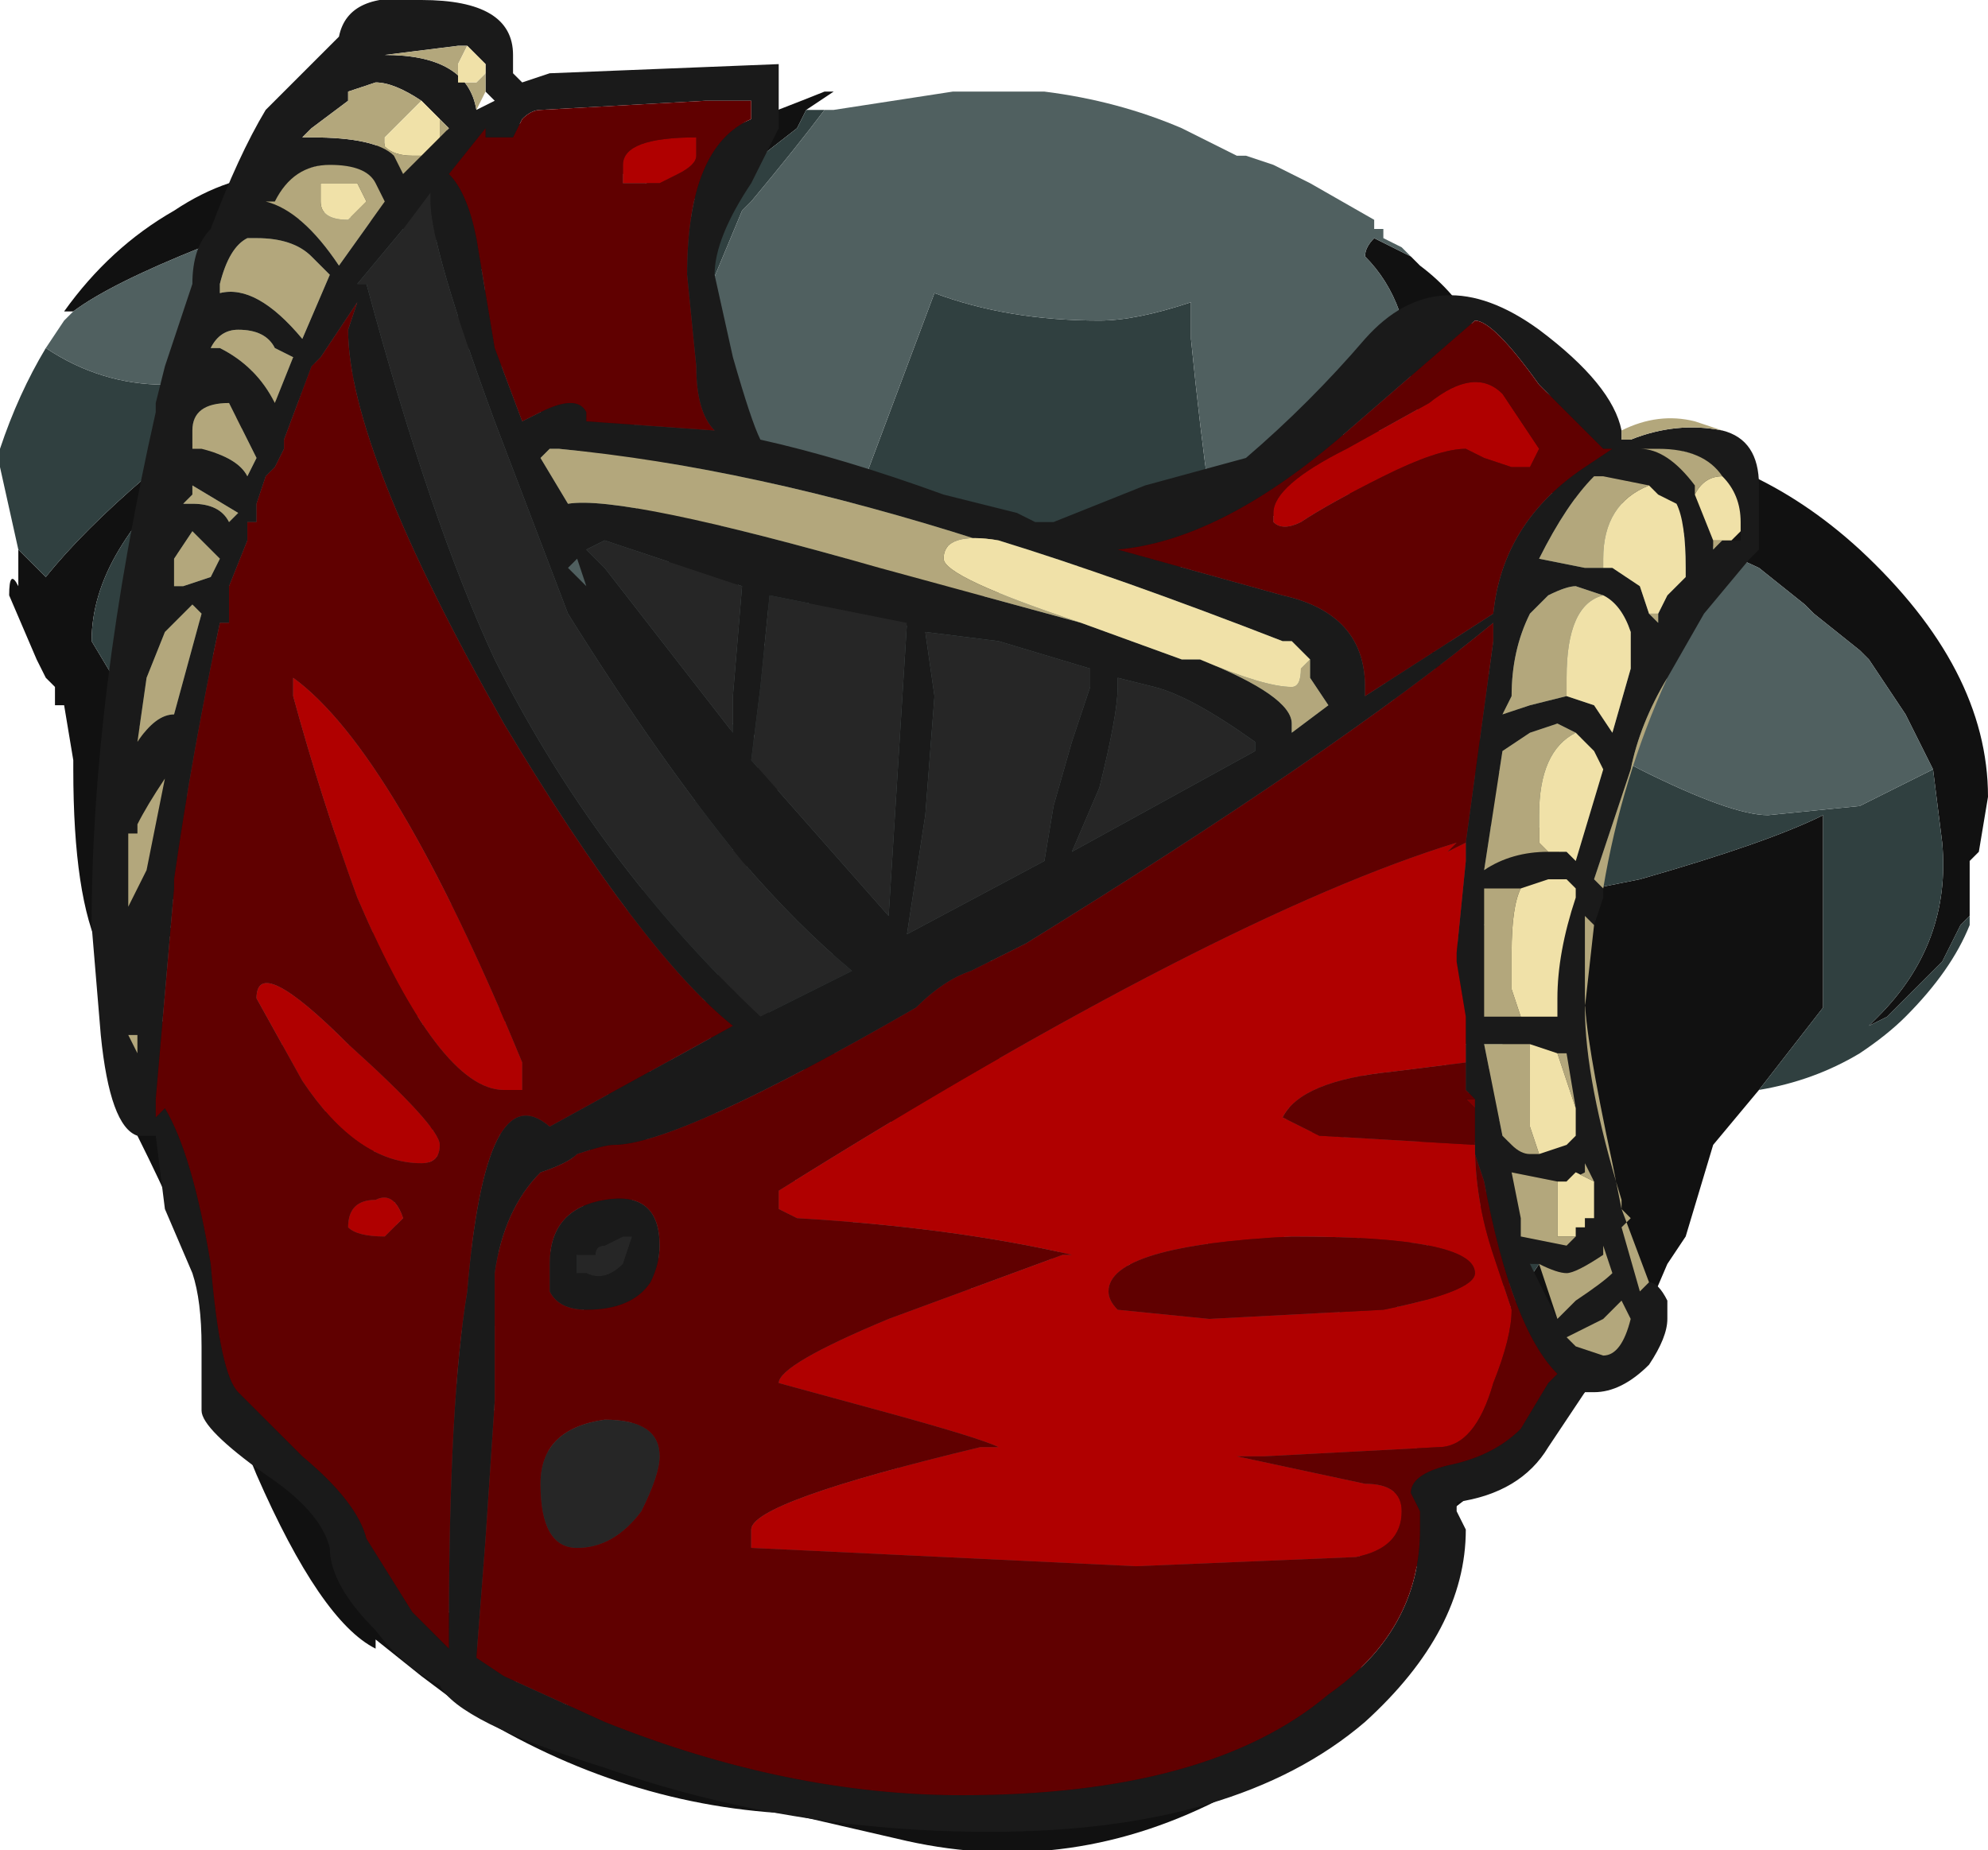 <?xml version="1.0" encoding="UTF-8" standalone="no"?>
<svg xmlns:ffdec="https://www.free-decompiler.com/flash" xmlns:xlink="http://www.w3.org/1999/xlink" ffdec:objectType="frame" height="70.7px" width="75.95px" xmlns="http://www.w3.org/2000/svg">
  <g transform="matrix(1.0, 0.0, 0.0, 1.0, 37.1, 34.65)">
    <use ffdec:characterId="2086" height="67.2" transform="matrix(1.0, 0.0, 0.0, 1.0, -37.1, -31.15)" width="75.95" xlink:href="#sprite0"/>
    <use ffdec:characterId="2144" height="10.0" transform="matrix(7.0, 0.0, 0.0, 7.0, -33.6, -34.65)" width="9.1" xlink:href="#shape1"/>
  </g>
  <defs>
    <g id="sprite0" transform="matrix(1.0, 0.0, 0.0, 1.0, 37.1, 31.15)">
      <use ffdec:characterId="2085" height="9.6" transform="matrix(7.0, 0.0, 0.0, 7.0, -37.1, -31.15)" width="10.85" xlink:href="#shape0"/>
    </g>
    <g id="shape0" transform="matrix(1.0, 0.0, 0.0, 1.0, 5.3, 4.45)">
      <path d="M1.3 -2.25 L1.5 -2.3 1.85 -2.5 2.2 -2.65 2.2 -2.6 2.25 -2.6 Q2.3 -2.6 2.35 -2.65 L2.45 -2.7 2.4 -2.75 2.4 -2.85 Q2.4 -3.3 2.15 -3.55 2.15 -3.6 2.2 -3.65 L2.4 -3.55 2.45 -3.5 Q2.65 -3.35 2.75 -3.15 L2.8 -3.0 3.15 -2.8 3.5 -2.55 Q4.25 -2.5 4.85 -1.95 5.55 -1.3 5.55 -0.6 L5.5 -0.3 5.45 -0.25 5.45 0.05 5.4 0.1 5.3 0.3 Q5.15 0.45 5.0 0.6 L4.9 0.65 4.95 0.6 Q5.35 0.2 5.3 -0.35 L5.25 -0.75 5.1 -1.05 4.9 -1.35 4.85 -1.4 4.6 -1.6 4.55 -1.65 4.3 -1.85 3.65 -2.15 3.55 -2.2 3.4 -2.2 3.0 -2.3 2.7 -2.35 2.05 -2.25 Q1.65 -2.15 1.45 -2.05 L1.4 -2.0 Q1.15 -1.8 0.85 -1.8 L0.6 -1.8 Q0.3 -1.75 -0.1 -1.65 -0.65 -1.45 -0.9 -0.9 L-0.95 -0.9 -0.95 -0.85 -1.1 -0.55 -1.15 -0.4 -1.25 -0.15 -1.3 -0.05 Q-1.3 0.4 -1.1 0.55 L-1.1 0.6 Q-0.95 0.7 -0.65 0.85 L0.85 0.8 1.75 0.6 1.95 0.55 2.4 0.35 2.8 0.1 Q2.75 -0.1 2.85 -0.3 2.85 -0.5 2.7 -0.85 L2.55 -1.2 2.5 -1.45 2.6 -1.25 Q2.9 -0.6 3.4 -0.1 L3.65 -0.15 Q4.35 -0.35 4.65 -0.5 L4.65 0.55 4.3 1.0 4.05 1.3 3.9 1.8 3.8 1.95 3.65 2.3 3.45 2.55 3.0 3.0 2.55 3.35 Q2.35 3.8 2.1 4.2 1.85 4.6 1.45 4.8 L1.4 4.85 Q0.55 5.3 -0.35 5.1 L-1.0 4.95 Q-1.95 4.9 -2.8 4.35 L-3.0 4.2 -3.25 4.0 -3.25 4.05 Q-3.55 3.9 -3.9 3.1 -4.15 2.5 -4.2 2.15 L-4.2 2.05 Q-4.3 1.75 -4.55 1.25 L-4.55 1.2 -4.6 1.05 -4.7 0.6 Q-4.7 0.4 -4.75 0.3 L-4.75 0.25 Q-4.9 -0.05 -4.9 -0.75 L-4.9 -0.8 -4.95 -1.1 -5.0 -1.1 -5.0 -1.2 -5.05 -1.25 -5.1 -1.35 -5.25 -1.7 Q-5.25 -1.85 -5.2 -1.75 L-5.2 -1.95 -5.05 -1.8 Q-4.85 -2.05 -4.5 -2.35 -4.0 -2.75 -3.65 -2.8 L-3.7 -2.75 -3.75 -2.75 -4.0 -2.6 -4.2 -2.4 -4.25 -2.4 Q-4.5 -2.2 -4.65 -1.95 -4.8 -1.7 -4.8 -1.45 L-4.65 -1.2 -4.55 -1.0 -4.0 -0.2 Q-3.8 0.0 -3.65 0.0 L-3.5 -0.05 -3.0 0.35 Q-2.75 0.5 -2.45 0.6 L-2.5 0.6 -2.35 0.65 -2.25 0.65 -2.95 0.6 -3.05 0.6 -3.4 0.55 -3.95 0.2 -4.05 0.15 -4.15 0.0 -4.2 0.05 -4.2 0.0 -4.25 -0.05 -4.35 -0.05 -4.4 0.05 -4.35 0.15 Q-4.45 0.2 -4.45 0.35 -4.45 0.65 -4.35 0.7 L-4.35 0.8 -4.3 0.95 -4.15 1.25 -4.1 1.25 -4.05 1.3 Q-3.9 1.3 -3.75 1.2 -3.55 1.1 -3.4 1.1 L-3.0 1.2 -2.9 1.2 -3.0 1.25 Q-3.55 1.4 -3.75 1.7 L-3.75 1.75 -3.7 2.1 -3.7 2.3 Q-3.6 2.7 -3.45 3.05 -3.25 3.6 -3.0 3.75 L-2.85 3.85 -2.8 3.95 -2.7 4.05 -2.4 4.3 -1.7 4.5 -1.6 4.55 -1.45 4.6 -1.6 4.0 Q-1.7 3.55 -1.65 3.3 -1.55 2.65 -1.85 2.45 L-2.05 2.3 Q-2.15 2.2 -2.15 2.0 L-2.15 1.7 -2.1 1.6 -2.1 1.4 Q-2.0 0.95 -1.85 0.85 L-1.75 0.9 -1.75 1.25 -1.8 1.3 -1.8 1.5 -1.85 1.6 Q-1.85 1.75 -1.6 2.05 L-1.45 2.2 -1.4 2.3 -1.1 2.7 Q-1.1 2.75 -1.15 2.8 L-1.2 2.8 -1.35 2.95 -1.5 3.05 Q-1.55 3.15 -1.55 3.2 L-1.55 3.8 -1.45 4.2 -1.4 4.55 -1.4 4.65 -1.2 4.65 -1.1 4.7 -0.7 4.8 -0.35 4.8 0.15 4.75 Q0.75 4.7 1.3 4.35 1.8 4.1 1.9 3.8 L1.95 3.8 Q2.2 3.45 2.35 3.1 L2.4 3.0 3.1 1.95 3.1 1.9 2.95 2.05 Q2.75 2.15 2.6 2.15 L2.35 2.15 2.25 2.3 Q2.05 2.6 1.6 2.6 L1.45 2.55 1.35 2.5 Q1.95 2.45 2.1 2.05 L2.1 1.95 2.15 1.55 1.9 1.55 1.9 1.6 1.85 1.65 Q1.75 1.8 1.55 1.9 1.3 2.05 1.0 2.15 L0.9 2.05 0.95 2.05 Q1.35 1.85 1.65 1.5 L2.0 1.05 2.05 1.05 2.05 1.1 Q2.05 1.3 1.95 1.5 2.4 1.45 2.85 0.85 L2.9 0.75 2.55 0.75 2.35 0.75 2.15 0.75 1.75 0.95 Q1.5 1.15 1.2 1.25 L1.05 1.3 0.1 1.35 Q-0.45 1.25 -0.85 0.9 L-1.2 0.85 Q-1.45 0.8 -1.45 0.6 L-1.45 0.5 -1.4 0.45 -1.35 0.25 -1.35 0.0 -1.4 0.0 -1.3 -0.25 -1.3 -0.5 -1.25 -0.5 -1.15 -0.8 -1.15 -0.85 -1.05 -1.2 Q-0.95 -1.6 -0.8 -1.8 -0.6 -2.0 -0.45 -2.0 L0.1 -1.95 0.5 -1.85 Q0.65 -1.85 1.05 -2.1 L1.3 -2.25 M-4.9 -3.25 L-4.95 -3.25 Q-4.7 -3.6 -4.35 -3.8 -4.05 -4.0 -3.75 -4.0 L-3.55 -4.05 Q-2.8 -4.35 -2.0 -4.25 L-1.45 -4.25 -1.45 -4.3 -1.35 -4.25 Q-1.3 -4.25 -0.8 -4.45 L-0.75 -4.45 -0.9 -4.35 -0.95 -4.25 -1.4 -3.9 -1.45 -3.85 -1.65 -3.9 -1.9 -4.0 -1.95 -4.0 -2.0 -3.95 -2.55 -3.95 -2.7 -3.9 Q-2.4 -3.8 -2.4 -3.6 L-2.5 -3.4 -2.55 -3.25 -2.4 -3.15 -2.0 -2.8 Q-1.75 -2.55 -1.65 -2.4 L-1.6 -2.3 Q-1.2 -1.95 -1.2 -1.85 L-1.25 -1.8 -1.3 -1.7 Q-1.45 -1.55 -1.45 -1.3 -1.65 -1.4 -1.6 -1.65 L-1.6 -1.8 -1.65 -1.85 -1.65 -2.0 -1.85 -2.2 -1.9 -2.2 -1.95 -2.3 -2.35 -2.7 -2.5 -2.9 -2.55 -2.95 -2.6 -2.95 -2.9 -3.15 -2.8 -3.2 -2.8 -3.25 -2.75 -3.25 Q-2.65 -3.3 -2.65 -3.4 -2.65 -3.55 -2.95 -3.65 L-3.05 -3.65 -3.1 -3.7 -3.35 -3.75 -3.5 -3.8 -4.2 -3.6 Q-4.7 -3.4 -4.9 -3.25 M3.05 1.0 L2.8 1.25 Q2.55 1.45 2.35 1.5 L2.4 1.65 2.4 1.9 2.75 1.7 3.05 1.0 M-1.5 1.15 L-1.5 1.15 M-2.85 2.2 L-2.85 2.2" fill="#111111" fill-rule="evenodd" stroke="none"/>
      <path d="M-0.8 -4.35 Q-0.95 -4.15 -1.2 -3.85 L-1.25 -3.8 -1.5 -3.2 Q-1.45 -2.95 -1.3 -2.65 -1.1 -2.15 -0.65 -2.15 L-0.2 -3.35 Q0.2 -3.2 0.7 -3.2 0.9 -3.2 1.2 -3.3 L1.2 -3.1 Q1.25 -2.6 1.3 -2.25 L1.05 -2.1 Q0.65 -1.85 0.5 -1.85 L0.1 -1.95 -0.45 -2.0 Q-0.6 -2.0 -0.8 -1.8 -0.95 -1.6 -1.05 -1.2 L-1.15 -0.85 -1.25 -1.1 -1.25 -1.15 Q-1.1 -1.45 -1.1 -1.55 -1.1 -1.7 -1.2 -1.8 L-1.2 -1.85 Q-1.2 -1.95 -1.6 -2.3 L-1.65 -2.4 Q-1.75 -2.55 -2.0 -2.8 L-2.4 -3.15 -2.0 -3.35 -1.75 -3.55 -1.7 -3.55 -1.5 -3.8 -1.45 -3.85 -1.4 -3.9 -0.95 -4.25 -0.9 -4.35 -0.8 -4.35 M2.4 -3.55 L2.45 -3.5 2.4 -3.55 M5.45 -0.25 L5.45 0.1 Q5.35 0.35 5.1 0.6 5.0 0.7 4.85 0.8 4.6 0.95 4.3 1.0 L4.65 0.55 4.65 -0.5 Q4.35 -0.35 3.65 -0.15 L3.4 -0.1 Q2.9 -0.6 2.6 -1.25 L2.5 -1.45 2.55 -1.2 2.7 -0.85 Q2.85 -0.5 2.85 -0.3 2.75 -0.1 2.8 0.1 L2.4 0.35 1.95 0.55 1.75 0.6 0.85 0.8 -0.65 0.85 Q-0.95 0.7 -1.1 0.6 L-1.1 0.55 Q-1.3 0.4 -1.3 -0.05 L-1.25 -0.15 -1.15 -0.4 -1.25 -0.05 Q-1.25 0.3 -0.05 0.3 1.0 0.3 1.9 -0.45 2.2 -0.75 2.4 -0.95 L1.95 -1.8 1.85 -1.95 2.1 -1.8 Q2.45 -1.6 2.85 -1.25 L3.0 -1.1 3.65 -0.75 Q4.15 -0.5 4.35 -0.5 L4.85 -0.55 Q4.95 -0.6 5.05 -0.65 L5.25 -0.75 5.3 -0.35 Q5.35 0.2 4.95 0.6 L4.9 0.65 5.0 0.6 Q5.15 0.45 5.3 0.3 L5.4 0.1 5.45 0.05 5.45 -0.25 M-5.2 -1.95 L-5.3 -2.4 -5.3 -2.5 Q-5.2 -2.8 -5.05 -3.05 -4.75 -2.85 -4.4 -2.85 -4.1 -2.85 -3.7 -3.0 L-3.3 -2.9 -3.7 -2.75 -3.65 -2.8 Q-4.0 -2.75 -4.5 -2.35 -4.85 -2.05 -5.05 -1.8 L-5.2 -1.95 M1.45 -2.05 L1.55 -2.0 1.4 -2.0 1.45 -2.05 M-1.15 -0.8 L-1.25 -0.5 -1.3 -0.5 -1.3 -0.25 -1.4 0.0 -1.35 0.0 -1.35 0.25 -1.4 0.45 -1.45 0.5 Q-1.5 0.5 -1.55 0.6 L-1.6 0.65 -1.6 0.75 -1.95 0.7 -2.45 0.6 Q-2.75 0.5 -3.0 0.35 L-3.5 -0.05 -3.65 0.0 Q-3.8 0.0 -4.0 -0.2 L-4.55 -1.0 -4.65 -1.2 -4.8 -1.45 Q-4.8 -1.7 -4.65 -1.95 -4.5 -2.2 -4.25 -2.4 L-4.25 -2.35 Q-4.35 -2.35 -4.35 -2.0 -4.25 -1.6 -4.05 -1.2 L-4.0 -1.1 -3.9 -1.0 -3.65 -0.6 -3.65 -0.55 Q-3.45 -0.35 -3.0 -0.1 L-3.0 -0.05 -2.75 0.0 Q-2.35 0.25 -2.15 0.25 -1.95 0.25 -1.5 -0.6 L-1.25 -1.1 -1.15 -0.8 M0.1 1.35 L1.05 1.3 1.2 1.25 Q1.05 1.4 1.05 1.5 L1.1 1.55 Q1.45 1.45 1.6 1.35 1.75 1.2 1.75 0.95 L2.15 0.75 2.35 0.75 Q2.1 0.95 2.05 1.0 L2.0 1.05 1.65 1.5 Q1.35 1.85 0.95 2.05 L0.9 2.05 1.0 2.15 Q1.3 2.05 1.55 1.9 L1.45 2.1 1.55 2.15 Q1.75 2.15 1.9 2.0 2.0 1.95 2.0 1.85 2.0 1.6 1.9 1.55 L2.15 1.55 2.1 1.95 2.1 2.05 Q1.95 2.45 1.35 2.5 L1.45 2.55 1.6 2.6 Q2.05 2.6 2.25 2.3 L2.35 2.15 2.6 2.15 Q2.75 2.15 2.95 2.05 L3.1 1.9 3.1 1.95 2.4 3.0 2.35 3.1 Q2.2 3.45 1.95 3.8 L1.9 3.8 Q1.8 4.1 1.3 4.35 0.75 4.7 0.15 4.75 L0.2 4.45 Q0.2 4.2 0.25 4.1 0.35 4.0 0.45 3.6 L0.15 4.0 Q-0.05 4.25 -0.35 4.4 -0.45 4.4 -0.7 4.8 L-1.1 4.7 -1.2 4.65 -1.4 4.65 -1.4 4.55 -1.45 4.2 -1.55 3.8 -1.55 3.2 Q-1.55 3.15 -1.5 3.05 L-1.55 3.25 -1.5 3.4 Q-1.45 3.5 -1.3 3.5 -1.0 3.5 -0.7 3.35 -0.4 3.25 -0.4 3.1 -0.4 2.75 -0.95 2.8 L-1.15 2.8 Q-1.1 2.75 -1.1 2.7 L-1.4 2.3 -1.35 2.3 -1.05 2.35 Q-0.95 2.35 -0.95 2.3 L-0.9 2.15 -0.9 2.0 Q-1.15 1.7 -1.4 1.5 L-1.6 1.45 -1.7 1.45 -1.8 1.5 -1.8 1.3 -1.75 1.25 -1.75 0.9 -1.85 0.85 Q-2.0 0.95 -2.1 1.4 L-2.1 1.6 Q-2.1 1.2 -2.65 1.25 -2.9 1.3 -3.0 1.45 -3.15 1.55 -3.15 1.65 -3.15 1.8 -3.0 1.85 L-2.95 1.85 -2.4 1.9 Q-2.25 1.9 -2.15 1.75 L-2.15 1.7 -2.15 2.0 Q-2.15 2.2 -2.05 2.3 L-1.85 2.45 Q-1.55 2.65 -1.65 3.3 -1.7 3.55 -1.6 4.0 L-1.45 4.6 -1.6 4.55 -1.7 4.5 -2.4 4.3 -2.7 4.05 -2.8 3.95 -2.85 3.85 -3.0 3.75 Q-3.25 3.6 -3.45 3.05 -3.6 2.7 -3.7 2.3 L-3.7 2.1 -3.75 1.75 -3.75 1.7 Q-3.55 1.4 -3.0 1.25 L-2.9 1.2 -3.0 1.2 -3.4 1.1 Q-3.55 1.1 -3.75 1.2 -3.9 1.3 -4.05 1.3 L-4.1 1.25 -4.15 1.25 -4.3 0.95 -4.2 0.85 Q-4.0 0.75 -3.95 0.75 L-3.25 0.75 Q-3.1 0.7 -3.0 0.65 L-2.95 0.6 -2.25 0.65 -1.9 0.75 -1.6 0.8 -1.75 0.95 -1.75 1.0 -1.6 0.95 -0.95 1.5 Q-0.15 2.1 0.1 2.1 0.3 2.1 0.55 1.8 L0.65 1.75 0.95 2.05 0.65 1.7 0.85 1.45 Q0.4 1.45 0.1 1.35 M2.55 0.75 L2.9 0.75 2.85 0.85 Q2.4 1.45 1.95 1.5 2.05 1.3 2.05 1.1 L2.05 1.15 2.2 1.15 Q2.45 1.05 2.6 0.85 L2.7 0.75 2.55 0.75 M3.05 1.0 L2.75 1.7 2.4 1.9 2.4 1.65 2.35 1.5 Q2.55 1.45 2.8 1.25 L3.05 1.0 M-1.85 -2.2 L-1.9 -2.2 -1.85 -2.2 M-1.5 1.15 L-1.5 1.15 M-2.85 2.2 L-2.85 2.2 M-2.1 3.05 Q-2.0 3.05 -1.9 2.9 -1.85 2.85 -1.85 2.75 -1.85 2.35 -2.4 2.3 -2.95 2.25 -2.95 2.5 L-2.6 2.75 Q-2.25 3.05 -2.1 3.05" fill="#304040" fill-rule="evenodd" stroke="none"/>
      <path d="M-0.8 -4.35 L-0.75 -4.35 -0.1 -4.45 0.4 -4.45 Q0.8 -4.4 1.15 -4.25 L1.45 -4.1 1.5 -4.1 1.65 -4.05 1.85 -3.95 2.2 -3.75 2.2 -3.7 2.25 -3.7 2.25 -3.65 2.35 -3.6 2.4 -3.55 2.2 -3.65 Q2.15 -3.6 2.15 -3.55 2.4 -3.3 2.4 -2.85 L2.4 -2.75 2.45 -2.7 2.35 -2.65 Q2.3 -2.6 2.25 -2.6 L2.2 -2.6 2.2 -2.65 1.85 -2.5 1.5 -2.3 1.3 -2.25 Q1.25 -2.6 1.2 -3.1 L1.2 -3.3 Q0.9 -3.2 0.7 -3.2 0.2 -3.2 -0.2 -3.35 L-0.65 -2.15 Q-1.1 -2.15 -1.3 -2.65 -1.45 -2.95 -1.5 -3.2 L-1.25 -3.8 -1.2 -3.85 Q-0.95 -4.15 -0.8 -4.35 M-5.05 -3.05 L-4.95 -3.2 -4.9 -3.25 Q-4.7 -3.4 -4.2 -3.6 L-3.5 -3.8 -3.35 -3.75 -3.1 -3.7 -3.05 -3.65 -2.95 -3.65 Q-2.65 -3.55 -2.65 -3.4 -2.65 -3.3 -2.75 -3.25 L-2.8 -3.25 -2.8 -3.2 -2.9 -3.15 -2.6 -2.95 -2.55 -2.95 -2.5 -2.9 -2.35 -2.7 -1.95 -2.3 -1.9 -2.2 -1.85 -2.2 -1.65 -2.0 -1.65 -1.85 -1.6 -1.8 -1.6 -1.65 Q-1.65 -1.4 -1.45 -1.3 -1.45 -1.55 -1.3 -1.7 L-1.25 -1.8 -1.2 -1.85 -1.2 -1.8 Q-1.1 -1.7 -1.1 -1.55 -1.1 -1.45 -1.25 -1.15 L-1.25 -1.1 -1.15 -0.85 -1.15 -0.8 -1.25 -1.1 -1.5 -0.6 Q-1.95 0.25 -2.15 0.25 -2.35 0.25 -2.75 0.0 L-3.0 -0.05 -3.0 -0.1 Q-3.45 -0.35 -3.65 -0.55 L-3.65 -0.6 -3.9 -1.0 -4.0 -1.1 -4.05 -1.2 Q-4.25 -1.6 -4.35 -2.0 -4.35 -2.35 -4.25 -2.35 L-4.25 -2.4 -4.2 -2.4 -4.0 -2.6 -3.75 -2.75 -3.7 -2.75 -3.3 -2.9 -3.7 -3.0 Q-4.1 -2.85 -4.4 -2.85 -4.75 -2.85 -5.05 -3.05 M1.45 -2.05 Q1.65 -2.15 2.05 -2.25 L2.7 -2.35 3.0 -2.3 3.4 -2.2 3.55 -2.2 3.65 -2.15 4.3 -1.85 4.55 -1.65 4.6 -1.6 4.85 -1.4 4.9 -1.35 5.1 -1.05 5.25 -0.75 5.05 -0.65 Q4.95 -0.6 4.85 -0.55 L4.35 -0.5 Q4.15 -0.5 3.65 -0.75 L3.0 -1.1 2.85 -1.25 Q2.45 -1.6 2.1 -1.8 L1.85 -1.95 1.95 -1.8 2.4 -0.95 Q2.2 -0.75 1.9 -0.45 1.0 0.3 -0.05 0.3 -1.25 0.3 -1.25 -0.05 L-1.15 -0.4 -1.1 -0.55 -0.95 -0.85 -0.95 -0.9 -0.9 -0.9 Q-0.65 -1.45 -0.1 -1.65 0.3 -1.75 0.6 -1.8 L0.85 -1.8 Q1.15 -1.8 1.4 -2.0 L1.55 -2.0 1.45 -2.05 M-1.45 0.5 L-1.45 0.6 Q-1.45 0.8 -1.2 0.85 L-0.85 0.9 Q-0.45 1.25 0.1 1.35 0.4 1.45 0.85 1.45 L0.65 1.7 0.95 2.05 0.65 1.75 0.55 1.8 Q0.3 2.1 0.1 2.1 -0.15 2.1 -0.95 1.5 L-1.6 0.95 -1.75 1.0 -1.75 0.95 -1.6 0.8 -1.9 0.75 -2.25 0.65 -2.35 0.65 -2.5 0.6 -2.45 0.6 -1.95 0.7 -1.6 0.75 -1.6 0.65 -1.55 0.6 Q-1.5 0.5 -1.45 0.5 M1.2 1.25 Q1.5 1.15 1.75 0.95 1.75 1.2 1.6 1.35 1.45 1.45 1.1 1.55 L1.05 1.5 Q1.05 1.4 1.2 1.25 M2.35 0.75 L2.55 0.75 2.7 0.75 2.6 0.85 Q2.45 1.05 2.2 1.15 L2.05 1.15 2.05 1.1 2.05 1.05 2.0 1.05 2.05 1.0 Q2.1 0.95 2.35 0.75 M1.55 1.9 Q1.75 1.8 1.85 1.65 L1.9 1.6 1.9 1.55 Q2.0 1.6 2.0 1.85 2.0 1.95 1.9 2.0 1.75 2.15 1.55 2.15 L1.45 2.1 1.55 1.9 M0.15 4.75 L-0.35 4.8 -0.7 4.8 Q-0.45 4.4 -0.35 4.4 -0.05 4.25 0.15 4.0 L0.45 3.6 Q0.35 4.0 0.25 4.1 0.2 4.2 0.2 4.45 L0.15 4.75 M-1.5 3.05 L-1.35 2.95 -1.2 2.8 -1.15 2.8 -0.95 2.8 Q-0.4 2.75 -0.4 3.1 -0.4 3.25 -0.7 3.35 -1.0 3.5 -1.3 3.5 -1.45 3.5 -1.5 3.4 L-1.55 3.25 -1.5 3.05 M-1.4 2.3 L-1.45 2.2 -1.6 2.05 Q-1.85 1.75 -1.85 1.6 L-1.8 1.5 -1.7 1.45 -1.6 1.45 -1.4 1.5 Q-1.15 1.7 -0.9 2.0 L-0.9 2.15 -0.95 2.3 Q-0.95 2.35 -1.05 2.35 L-1.35 2.3 -1.4 2.3 M-2.1 1.6 L-2.15 1.7 -2.15 1.75 Q-2.25 1.9 -2.4 1.9 L-2.95 1.85 -3.0 1.85 Q-3.15 1.8 -3.15 1.65 -3.15 1.55 -3.0 1.45 -2.9 1.3 -2.65 1.25 -2.1 1.2 -2.1 1.6 M-4.3 0.95 L-4.35 0.8 -4.35 0.7 Q-4.45 0.65 -4.45 0.35 -4.45 0.2 -4.35 0.15 L-4.4 0.05 -4.35 -0.05 -4.25 -0.05 -4.2 0.0 -4.2 0.05 -4.15 0.0 -4.05 0.15 -3.95 0.2 -3.4 0.55 -3.05 0.6 -2.95 0.6 -3.0 0.65 Q-3.1 0.7 -3.25 0.75 L-3.95 0.75 Q-4.0 0.75 -4.2 0.85 L-4.3 0.95 M-2.4 -3.15 L-2.55 -3.25 -2.5 -3.4 -2.4 -3.6 Q-2.4 -3.8 -2.7 -3.9 L-2.55 -3.95 -2.0 -3.95 -1.95 -4.0 -1.9 -4.0 -1.65 -3.9 -1.45 -3.85 -1.5 -3.8 -1.7 -3.55 -1.75 -3.55 -2.0 -3.35 -2.4 -3.15 M-2.1 3.05 Q-2.25 3.05 -2.6 2.75 L-2.95 2.5 Q-2.95 2.25 -2.4 2.3 -1.85 2.35 -1.85 2.75 -1.85 2.85 -1.9 2.9 -2.0 3.05 -2.1 3.05" fill="#506060" fill-rule="evenodd" stroke="none"/>
    </g>
    <g id="shape1" transform="matrix(1.0, 0.0, 0.0, 1.0, 4.8, 4.95)">
      <path d="M3.7 2.05 Q3.75 2.05 3.8 2.15 L3.8 2.25 Q3.8 2.35 3.7 2.5 3.55 2.65 3.4 2.65 L3.35 2.65 3.15 2.95 Q3.0 3.2 2.65 3.25 L2.65 3.3 2.7 3.4 Q2.7 3.95 2.15 4.45 1.45 5.05 0.1 5.05 -1.0 5.05 -2.0 4.7 -2.8 4.45 -2.9 4.25 -3.1 4.15 -3.25 3.95 -3.5 3.7 -3.5 3.5 -3.55 3.3 -3.85 3.1 -4.2 2.85 -4.2 2.75 L-4.2 2.4 Q-4.2 2.15 -4.25 2.0 L-4.4 1.65 -4.45 1.25 -4.55 1.25 Q-4.7 1.2 -4.75 0.7 L-4.8 0.1 Q-4.8 -1.15 -4.45 -2.7 L-4.45 -2.75 -4.4 -2.95 -4.25 -3.4 Q-4.25 -3.6 -4.15 -3.7 -4.0 -4.1 -3.85 -4.35 L-3.45 -4.75 Q-3.4 -5.0 -3.0 -4.95 -2.5 -4.95 -2.5 -4.65 L-2.5 -4.55 -2.45 -4.5 -2.3 -4.55 -1.05 -4.6 -1.05 -4.25 -1.2 -3.95 Q-1.4 -3.65 -1.4 -3.45 L-1.3 -3.0 Q-1.2 -2.65 -1.15 -2.55 -0.7 -2.45 -0.15 -2.25 L0.25 -2.15 0.35 -2.1 0.45 -2.1 0.95 -2.3 1.5 -2.45 Q1.85 -2.75 2.15 -3.1 2.55 -3.55 3.1 -3.15 3.5 -2.85 3.55 -2.6 L3.55 -2.55 3.6 -2.55 Q3.85 -2.65 4.1 -2.6 4.3 -2.55 4.3 -2.3 L4.3 -1.95 4.25 -1.9 4.0 -1.6 3.8 -1.25 Q3.65 -1.0 3.6 -0.75 L3.4 -0.15 3.45 -0.1 3.45 -0.05 3.4 0.1 3.35 0.05 3.35 0.5 Q3.35 0.7 3.5 1.4 L3.55 1.65 3.6 1.7 3.55 1.75 3.65 2.1 3.7 2.05 M2.0 -2.55 Q1.35 -2.0 0.8 -1.95 L1.7 -1.7 Q2.15 -1.6 2.15 -1.2 L2.15 -1.15 2.85 -1.6 Q2.9 -2.1 3.35 -2.4 L3.5 -2.5 3.45 -2.5 Q3.35 -2.6 3.1 -2.85 2.85 -3.2 2.75 -3.2 L2.0 -2.55 M0.15 -2.0 L0.05 -2.0 Q-1.2 -2.4 -2.25 -2.5 L-2.3 -2.5 -2.35 -2.45 -2.2 -2.2 Q-1.9 -2.25 -0.5 -1.85 L0.6 -1.55 1.15 -1.35 1.25 -1.35 Q1.75 -1.15 1.75 -1.0 L1.75 -0.95 1.95 -1.1 1.85 -1.25 1.85 -1.35 1.8 -1.4 1.75 -1.45 1.7 -1.45 Q0.8 -1.8 0.15 -2.0 M0.8 -1.2 Q0.8 -1.05 0.7 -0.65 L0.55 -0.3 1.55 -0.85 1.55 -0.9 Q1.2 -1.15 1.0 -1.2 L0.8 -1.25 0.8 -1.2 M0.65 -1.3 L0.15 -1.45 -0.25 -1.5 -0.2 -1.15 -0.25 -0.5 -0.35 0.15 0.4 -0.25 0.45 -0.55 0.55 -0.9 0.65 -1.2 0.65 -1.3 M2.7 -0.35 L2.85 -1.45 2.85 -1.55 Q2.0 -0.85 0.3 0.2 L0.0 0.35 Q-0.15 0.4 -0.3 0.55 -1.6 1.3 -1.95 1.3 -2.0 1.3 -2.15 1.35 -2.2 1.4 -2.35 1.45 -2.55 1.65 -2.6 2.0 L-2.6 2.7 -2.65 3.45 -2.7 4.1 -2.55 4.2 -2.0 4.45 Q-1.0 4.85 -0.05 4.85 1.3 4.85 1.95 4.3 2.45 3.95 2.45 3.4 L2.45 3.3 2.4 3.2 Q2.4 3.1 2.6 3.05 2.85 3.0 3.0 2.85 L3.15 2.6 3.2 2.55 Q2.95 2.3 2.8 1.5 L2.75 1.35 2.75 1.05 2.7 1.0 2.7 0.6 2.65 0.3 2.65 0.25 2.7 -0.25 2.7 -0.35 M3.3 -0.95 L3.2 -1.0 3.05 -0.95 2.9 -0.85 2.8 -0.2 Q2.95 -0.3 3.15 -0.3 L3.25 -0.3 3.3 -0.25 3.45 -0.75 3.4 -0.85 3.3 -0.95 M3.0 -0.1 L2.8 -0.1 2.8 0.6 3.0 0.6 3.2 0.6 3.2 0.5 Q3.2 0.25 3.3 -0.05 L3.3 -0.1 3.25 -0.15 3.15 -0.15 3.0 -0.1 M3.7 -2.3 L3.45 -2.35 3.4 -2.35 Q3.25 -2.2 3.1 -1.9 L3.35 -1.85 3.45 -1.85 3.5 -1.85 3.65 -1.75 3.7 -1.6 3.75 -1.55 3.75 -1.6 3.8 -1.7 3.9 -1.8 3.9 -1.85 Q3.9 -2.1 3.85 -2.2 L3.75 -2.25 3.7 -2.3 M4.1 -2.35 Q4.0 -2.5 3.75 -2.5 L3.65 -2.5 Q3.8 -2.5 3.95 -2.3 L3.95 -2.25 4.05 -2.0 4.05 -1.95 4.1 -2.0 4.15 -2.0 4.2 -2.0 4.2 -2.05 4.2 -2.1 Q4.2 -2.25 4.1 -2.35 M3.25 -1.15 L3.4 -1.1 3.5 -0.95 3.6 -1.3 3.6 -1.5 Q3.55 -1.65 3.45 -1.7 L3.3 -1.75 Q3.25 -1.75 3.15 -1.7 L3.05 -1.6 Q2.95 -1.4 2.95 -1.15 L2.9 -1.05 3.05 -1.1 3.25 -1.15 M3.05 0.75 L2.8 0.75 2.9 1.25 2.95 1.3 Q3.0 1.35 3.05 1.35 L3.1 1.35 3.25 1.3 3.3 1.25 3.3 1.1 3.25 0.8 3.2 0.8 3.05 0.75 M3.3 1.8 L3.3 1.75 3.35 1.75 3.35 1.7 3.4 1.7 3.4 1.65 3.4 1.5 3.35 1.4 3.35 1.45 3.25 1.5 3.2 1.5 2.95 1.45 3.0 1.7 3.0 1.8 3.25 1.85 3.3 1.8 M3.2 2.25 L3.3 2.15 Q3.45 2.05 3.5 2.0 L3.45 1.85 3.45 1.9 Q3.3 2.0 3.25 2.0 3.2 2.0 3.1 1.95 L3.05 1.95 3.2 2.25 M3.3 2.4 L3.45 2.45 Q3.55 2.45 3.6 2.25 L3.55 2.15 3.45 2.25 3.25 2.35 3.3 2.4 M-2.75 -4.7 L-2.8 -4.7 -3.2 -4.65 Q-2.75 -4.65 -2.7 -4.35 L-2.6 -4.4 -2.65 -4.45 -2.65 -4.55 -2.65 -4.6 -2.75 -4.7 M-2.5 -4.2 L-2.65 -4.2 -2.65 -4.25 -2.85 -4.0 Q-2.75 -3.9 -2.7 -3.65 L-2.6 -3.05 -2.45 -2.65 -2.35 -2.7 Q-2.15 -2.8 -2.1 -2.7 L-2.1 -2.65 -1.4 -2.6 Q-1.5 -2.7 -1.5 -2.95 L-1.55 -3.45 Q-1.55 -4.15 -1.2 -4.3 L-1.2 -4.4 -1.45 -4.4 -2.35 -4.35 Q-2.4 -4.35 -2.45 -4.3 L-2.5 -4.2 M-3.0 -4.4 Q-3.15 -4.5 -3.25 -4.5 L-3.4 -4.45 -3.4 -4.4 -3.6 -4.25 -3.65 -4.2 -3.6 -4.2 Q-3.25 -4.2 -3.15 -4.1 L-3.1 -4.0 -3.0 -4.1 -2.9 -4.2 -2.85 -4.25 -2.9 -4.3 -3.0 -4.4 M-3.85 -3.85 Q-3.65 -3.8 -3.45 -3.5 L-3.2 -3.85 -3.25 -3.95 Q-3.3 -4.05 -3.5 -4.05 -3.7 -4.05 -3.8 -3.85 L-3.85 -3.85 M-3.95 -3.65 Q-4.05 -3.6 -4.1 -3.4 L-4.1 -3.35 Q-3.9 -3.4 -3.65 -3.1 L-3.5 -3.45 -3.6 -3.55 Q-3.7 -3.65 -3.9 -3.65 L-3.95 -3.65 M-2.95 -3.9 L-3.1 -3.7 -3.35 -3.4 -3.3 -3.4 Q-2.95 -2.1 -2.6 -1.35 -2.05 -0.25 -1.15 0.6 L-0.65 0.35 Q-0.95 0.1 -1.25 -0.25 -1.7 -0.8 -2.2 -1.6 L-2.6 -2.65 Q-2.95 -3.6 -2.95 -3.85 L-2.95 -3.9 M-3.35 -3.3 L-3.55 -3.0 -3.6 -2.95 -3.75 -2.55 -3.75 -2.5 -3.8 -2.4 -3.85 -2.35 -3.9 -2.2 -3.9 -2.1 -3.95 -2.1 -3.95 -2.0 -4.05 -1.75 -4.05 -1.55 -4.1 -1.55 Q-4.25 -0.85 -4.35 -0.15 L-4.35 -0.1 -4.45 1.05 -4.45 1.15 -4.4 1.1 Q-4.25 1.35 -4.15 1.95 -4.1 2.55 -4.0 2.65 L-3.65 3.0 Q-3.35 3.25 -3.3 3.45 L-3.05 3.85 -2.85 4.05 -2.85 3.95 Q-2.85 2.7 -2.75 2.1 -2.65 0.9 -2.3 1.2 L-1.3 0.65 Q-1.8 0.25 -2.55 -1.0 -3.4 -2.5 -3.4 -3.15 L-3.35 -3.3 M-4.05 -2.75 Q-4.25 -2.75 -4.25 -2.6 L-4.25 -2.5 -4.2 -2.5 Q-4.0 -2.45 -3.95 -2.35 L-3.9 -2.45 -4.05 -2.75 M-4.15 -3.05 L-4.1 -3.05 Q-3.9 -2.95 -3.8 -2.75 L-3.7 -3.0 -3.8 -3.05 Q-3.85 -3.15 -4.0 -3.15 -4.1 -3.15 -4.15 -3.05 M-4.25 -2.25 L-4.3 -2.2 -4.25 -2.2 Q-4.1 -2.2 -4.05 -2.1 L-4.0 -2.15 -4.25 -2.3 -4.25 -2.25 M-4.1 -1.9 L-4.25 -2.05 -4.35 -1.9 -4.35 -1.75 -4.3 -1.75 -4.15 -1.8 -4.1 -1.9 M-4.45 -1.65 L-4.45 -1.7 -4.45 -1.65 M-4.5 -1.25 L-4.55 -0.9 Q-4.45 -1.05 -4.35 -1.05 L-4.2 -1.6 -4.25 -1.65 -4.4 -1.5 -4.5 -1.25 M-4.4 -0.7 Q-4.5 -0.55 -4.55 -0.45 L-4.55 -0.4 -4.6 -0.4 -4.6 0.0 -4.5 -0.2 -4.4 -0.7 M-2.1 -1.95 L-2.0 -1.85 -1.3 -0.95 -1.3 -1.15 -1.25 -1.75 -2.0 -2.0 -2.1 -1.95 M-2.0 -2.6 L-2.0 -2.6 M-2.2 -1.85 L-2.1 -1.75 -2.15 -1.9 -2.2 -1.85 M-1.8 -1.3 L-1.8 -1.3 M-1.15 -1.2 L-1.2 -0.8 -0.45 0.05 -0.35 -1.55 -1.1 -1.7 -1.15 -1.2 M-1.75 2.05 Q-1.85 2.2 -2.1 2.2 -2.25 2.2 -2.3 2.1 L-2.3 1.95 Q-2.3 1.65 -2.0 1.6 -1.7 1.55 -1.7 1.85 -1.7 1.95 -1.75 2.05 M-2.05 1.9 L-2.15 1.9 -2.15 2.0 -2.1 2.0 Q-2.0 2.05 -1.9 1.95 L-1.85 1.8 -1.9 1.8 -2.0 1.85 Q-2.05 1.85 -2.05 1.9 M-4.6 0.7 L-4.55 0.8 -4.55 0.7 -4.6 0.7" fill="#1a1a1a" fill-rule="evenodd" stroke="none"/>
      <path d="M3.55 -2.6 Q3.75 -2.7 3.95 -2.65 L4.1 -2.6 Q3.85 -2.65 3.6 -2.55 L3.55 -2.55 3.55 -2.6 M3.8 -1.25 Q3.55 -0.7 3.45 -0.1 L3.4 -0.15 3.6 -0.75 Q3.65 -1.0 3.8 -1.25 M3.4 0.1 L3.35 0.55 Q3.35 0.95 3.55 1.6 L3.55 1.65 3.7 2.05 3.65 2.1 3.55 1.75 3.6 1.7 3.55 1.65 3.5 1.4 Q3.35 0.7 3.35 0.5 L3.35 0.05 3.4 0.1 M0.6 -1.55 L-0.5 -1.85 Q-1.9 -2.25 -2.2 -2.2 L-2.35 -2.45 -2.3 -2.5 -2.25 -2.5 Q-1.2 -2.4 0.05 -2.0 L0.15 -2.0 Q-0.15 -2.05 -0.15 -1.9 -0.15 -1.8 0.6 -1.55 M1.75 -1.45 L1.8 -1.4 1.75 -1.45 M1.85 -1.35 L1.85 -1.25 1.95 -1.1 1.75 -0.95 1.75 -1.0 Q1.75 -1.15 1.25 -1.35 1.6 -1.2 1.75 -1.2 1.8 -1.2 1.8 -1.3 L1.85 -1.35 M3.15 -0.3 Q2.95 -0.3 2.8 -0.2 L2.9 -0.85 3.05 -0.95 3.2 -1.0 3.3 -0.95 Q3.1 -0.85 3.1 -0.5 L3.1 -0.35 3.15 -0.3 M3.0 0.6 L2.8 0.6 2.8 -0.1 3.0 -0.1 Q2.95 0.0 2.95 0.25 L2.95 0.45 3.0 0.6 M3.25 -0.15 L3.3 -0.1 3.25 -0.15 M3.45 -1.85 L3.35 -1.85 3.1 -1.9 Q3.25 -2.2 3.4 -2.35 L3.45 -2.35 3.7 -2.3 Q3.45 -2.2 3.45 -1.9 L3.45 -1.85 M3.75 -1.6 L3.75 -1.55 3.7 -1.6 3.75 -1.6 M4.1 -2.35 Q4.0 -2.35 3.95 -2.25 L3.95 -2.3 Q3.8 -2.5 3.65 -2.5 L3.75 -2.5 Q4.0 -2.5 4.1 -2.35 M4.05 -2.0 L4.1 -2.0 4.05 -1.95 4.05 -2.0 M3.25 -1.15 L3.05 -1.1 2.9 -1.05 2.95 -1.15 Q2.95 -1.4 3.05 -1.6 L3.15 -1.7 Q3.25 -1.75 3.3 -1.75 L3.45 -1.7 Q3.25 -1.65 3.25 -1.25 L3.25 -1.15 M3.1 1.35 L3.05 1.35 Q3.0 1.35 2.95 1.3 L2.9 1.25 2.8 0.75 3.05 0.75 3.05 1.2 3.1 1.35 M3.2 0.8 L3.25 0.8 3.3 1.1 3.2 0.8 M3.2 1.5 L3.2 1.7 Q3.2 1.75 3.2 1.8 L3.3 1.8 3.25 1.85 3.0 1.8 3.0 1.7 2.95 1.45 3.2 1.5 M3.4 1.7 L3.4 1.65 3.4 1.7 M3.4 1.5 L3.3 1.45 3.25 1.5 3.35 1.45 3.35 1.4 3.4 1.5 M3.1 1.95 Q3.2 2.0 3.25 2.0 3.3 2.0 3.45 1.9 L3.45 1.85 3.5 2.0 Q3.45 2.05 3.3 2.15 L3.2 2.25 3.1 1.95 M3.25 2.35 L3.45 2.25 3.55 2.15 3.6 2.25 Q3.55 2.45 3.45 2.45 L3.3 2.4 3.25 2.35 M-2.7 -4.35 Q-2.75 -4.65 -3.2 -4.65 L-2.8 -4.7 -2.75 -4.7 -2.8 -4.6 -2.8 -4.5 -2.7 -4.5 -2.65 -4.55 -2.65 -4.45 -2.7 -4.35 M-3.0 -4.1 L-3.1 -4.0 -3.15 -4.1 Q-3.25 -4.2 -3.6 -4.2 L-3.65 -4.2 -3.6 -4.25 -3.4 -4.4 -3.4 -4.45 -3.25 -4.5 Q-3.15 -4.5 -3.0 -4.4 L-3.2 -4.2 -3.2 -4.15 Q-3.15 -4.1 -3.05 -4.1 L-3.0 -4.1 M-2.9 -4.3 L-2.85 -4.25 -2.9 -4.2 -2.9 -4.3 M-3.95 -3.65 L-3.9 -3.65 Q-3.7 -3.65 -3.6 -3.55 L-3.5 -3.45 -3.65 -3.1 Q-3.9 -3.4 -4.1 -3.35 L-4.1 -3.4 Q-4.05 -3.6 -3.95 -3.65 M-3.85 -3.85 L-3.8 -3.85 Q-3.7 -4.05 -3.5 -4.05 -3.3 -4.05 -3.25 -3.95 L-3.2 -3.85 -3.45 -3.5 Q-3.65 -3.8 -3.85 -3.85 M-3.35 -3.95 L-3.55 -3.95 -3.55 -3.85 Q-3.55 -3.75 -3.4 -3.75 L-3.3 -3.85 -3.35 -3.95 M-4.1 -1.9 L-4.15 -1.8 -4.3 -1.75 -4.35 -1.75 -4.35 -1.9 -4.25 -2.05 -4.1 -1.9 M-4.25 -2.25 L-4.25 -2.3 -4.0 -2.15 -4.05 -2.1 Q-4.1 -2.2 -4.25 -2.2 L-4.3 -2.2 -4.25 -2.25 M-4.15 -3.05 Q-4.1 -3.15 -4.0 -3.15 -3.85 -3.15 -3.8 -3.05 L-3.7 -3.0 -3.8 -2.75 Q-3.9 -2.95 -4.1 -3.05 L-4.15 -3.05 M-4.05 -2.75 L-3.9 -2.45 -3.95 -2.35 Q-4.0 -2.45 -4.2 -2.5 L-4.25 -2.5 -4.25 -2.6 Q-4.25 -2.75 -4.05 -2.75 M-4.45 -1.7 L-4.45 -1.65 -4.45 -1.7 M-4.55 -0.9 L-4.5 -1.25 -4.4 -1.5 -4.25 -1.65 -4.2 -1.6 -4.35 -1.05 Q-4.45 -1.05 -4.55 -0.9 M-4.4 -0.7 L-4.5 -0.2 -4.6 0.0 -4.6 -0.4 -4.55 -0.4 -4.55 -0.45 Q-4.5 -0.55 -4.4 -0.7 M-4.6 0.7 L-4.55 0.7 -4.55 0.8 -4.6 0.7" fill="#b3a77c" fill-rule="evenodd" stroke="none"/>
      <path d="M0.65 -1.3 L0.65 -1.2 0.55 -0.9 0.45 -0.55 0.4 -0.25 -0.35 0.15 -0.25 -0.5 -0.2 -1.15 -0.25 -1.5 0.15 -1.45 0.65 -1.3 M0.8 -1.2 L0.8 -1.25 1.0 -1.2 Q1.2 -1.15 1.55 -0.9 L1.55 -0.85 0.55 -0.3 0.7 -0.65 Q0.8 -1.05 0.8 -1.2 M-2.95 -3.9 L-2.95 -3.85 Q-2.95 -3.6 -2.6 -2.65 L-2.2 -1.6 Q-1.7 -0.8 -1.25 -0.25 -0.95 0.1 -0.65 0.35 L-1.15 0.6 Q-2.05 -0.25 -2.6 -1.35 -2.95 -2.1 -3.3 -3.4 L-3.35 -3.4 -3.1 -3.7 -2.95 -3.9 M-2.1 -1.95 L-2.0 -2.0 -1.25 -1.75 -1.3 -1.15 -1.3 -0.95 -2.0 -1.85 -2.1 -1.95 M-1.15 -1.2 L-1.1 -1.7 -0.35 -1.55 -0.45 0.05 -1.2 -0.8 -1.15 -1.2 M-2.05 1.9 Q-2.05 1.85 -2.0 1.85 L-1.9 1.8 -1.85 1.8 -1.9 1.95 Q-2.0 2.05 -2.1 2.0 L-2.15 2.0 -2.15 1.9 -2.05 1.9 M-2.15 3.5 Q-2.35 3.5 -2.35 3.15 -2.35 2.85 -2.0 2.8 -1.7 2.8 -1.7 3.0 -1.7 3.1 -1.8 3.3 -1.95 3.5 -2.15 3.5" fill="#262626" fill-rule="evenodd" stroke="none"/>
      <path d="M2.75 1.05 L2.75 1.1 2.7 1.05 2.75 1.05" fill="#800000" fill-rule="evenodd" stroke="none"/>
      <path d="M0.6 -1.55 Q-0.15 -1.8 -0.15 -1.9 -0.15 -2.05 0.15 -2.0 0.8 -1.8 1.7 -1.45 L1.75 -1.45 1.8 -1.4 1.85 -1.35 1.8 -1.3 Q1.8 -1.2 1.75 -1.2 1.6 -1.2 1.25 -1.35 L1.15 -1.35 0.6 -1.55 M3.15 -0.3 L3.1 -0.35 3.1 -0.5 Q3.1 -0.85 3.3 -0.95 L3.4 -0.85 3.45 -0.75 3.3 -0.25 3.25 -0.3 3.15 -0.3 M3.0 0.6 L2.95 0.45 2.95 0.25 Q2.95 0.0 3.0 -0.1 L3.15 -0.15 3.25 -0.15 3.3 -0.1 3.3 -0.05 Q3.2 0.25 3.2 0.5 L3.2 0.6 3.0 0.6 M3.45 -1.85 L3.45 -1.9 Q3.45 -2.2 3.7 -2.3 L3.75 -2.25 3.85 -2.2 Q3.9 -2.1 3.9 -1.85 L3.9 -1.8 3.8 -1.7 3.75 -1.6 3.7 -1.6 3.65 -1.75 3.5 -1.85 3.45 -1.85 M3.95 -2.25 Q4.0 -2.35 4.1 -2.35 4.2 -2.25 4.2 -2.1 L4.2 -2.05 4.15 -2.0 4.1 -2.0 4.05 -2.0 3.95 -2.25 M3.45 -1.7 Q3.55 -1.65 3.6 -1.5 L3.6 -1.3 3.5 -0.95 3.4 -1.1 3.25 -1.15 3.25 -1.25 Q3.25 -1.65 3.45 -1.7 M3.1 1.35 L3.05 1.2 3.05 0.75 3.2 0.8 3.3 1.1 3.3 1.25 3.25 1.3 3.1 1.35 M3.3 1.8 L3.2 1.8 Q3.2 1.75 3.2 1.7 L3.2 1.5 3.25 1.5 3.3 1.45 3.4 1.5 3.4 1.65 3.4 1.7 3.35 1.7 3.35 1.75 3.3 1.75 3.3 1.8 M-2.65 -4.55 L-2.7 -4.5 -2.8 -4.5 -2.8 -4.6 -2.75 -4.7 -2.65 -4.6 -2.65 -4.55 M-3.0 -4.1 L-3.05 -4.1 Q-3.15 -4.1 -3.2 -4.15 L-3.2 -4.2 -3.0 -4.4 -2.9 -4.3 -2.9 -4.2 -3.0 -4.1 M-3.35 -3.95 L-3.3 -3.85 -3.4 -3.75 Q-3.55 -3.75 -3.55 -3.85 L-3.55 -3.95 -3.35 -3.95" fill="#f0e1a8" fill-rule="evenodd" stroke="none"/>
      <path d="M2.05 -2.5 Q1.65 -2.3 1.65 -2.15 L1.65 -2.1 Q1.7 -2.05 1.8 -2.1 1.95 -2.2 2.25 -2.35 2.55 -2.5 2.7 -2.5 L2.8 -2.45 2.95 -2.4 3.05 -2.4 3.1 -2.5 2.9 -2.8 Q2.75 -2.95 2.5 -2.75 L2.05 -2.5 M2.0 -2.55 L2.75 -3.2 Q2.85 -3.2 3.1 -2.85 3.35 -2.6 3.45 -2.5 L3.5 -2.5 3.35 -2.4 Q2.9 -2.1 2.85 -1.6 L2.15 -1.15 2.15 -1.2 Q2.15 -1.6 1.7 -1.7 L0.8 -1.95 Q1.35 -2.0 2.0 -2.55 M2.75 1.05 L2.75 1.35 2.8 1.5 Q2.95 2.3 3.2 2.55 L3.15 2.6 3.0 2.85 Q2.85 3.0 2.6 3.05 2.4 3.1 2.4 3.2 L2.45 3.3 2.45 3.4 Q2.45 3.95 1.95 4.3 1.3 4.85 -0.05 4.85 -1.0 4.85 -2.0 4.45 L-2.55 4.2 -2.7 4.1 -2.65 3.45 -2.6 2.7 -2.6 2.0 Q-2.55 1.65 -2.35 1.45 -2.2 1.4 -2.15 1.35 -2.0 1.3 -1.95 1.3 -1.6 1.3 -0.3 0.55 -0.15 0.4 0.0 0.35 L0.3 0.2 Q2.0 -0.85 2.85 -1.55 L2.85 -1.45 2.7 -0.35 2.6 -0.3 2.65 -0.35 Q1.35 0.05 -1.05 1.55 L-1.05 1.65 -0.95 1.7 Q-0.1 1.75 0.55 1.9 L0.5 1.9 -0.45 2.25 Q-1.05 2.5 -1.05 2.6 L-0.5 2.75 Q0.05 2.9 0.15 2.95 L0.05 2.95 Q-1.2 3.25 -1.2 3.4 L-1.2 3.5 0.9 3.6 2.1 3.55 Q2.35 3.5 2.35 3.3 2.35 3.15 2.15 3.15 L1.45 3.0 1.6 3.0 2.55 2.95 Q2.75 2.95 2.85 2.6 2.95 2.35 2.95 2.2 L2.85 1.9 Q2.75 1.6 2.75 1.3 L1.9 1.25 1.7 1.15 Q1.8 0.95 2.3 0.9 L2.7 0.85 2.7 0.6 2.7 1.0 2.75 1.05 2.7 1.05 2.75 1.1 2.75 1.05 M0.8 2.2 Q0.75 2.15 0.75 2.1 0.75 1.85 1.75 1.8 2.75 1.8 2.75 2.0 2.75 2.1 2.25 2.2 L1.3 2.25 0.8 2.2 M-2.5 -4.2 L-2.45 -4.3 Q-2.4 -4.35 -2.35 -4.35 L-1.45 -4.4 -1.2 -4.4 -1.2 -4.3 Q-1.55 -4.15 -1.55 -3.45 L-1.5 -2.95 Q-1.5 -2.7 -1.4 -2.6 L-2.1 -2.65 -2.1 -2.7 Q-2.15 -2.8 -2.35 -2.7 L-2.45 -2.65 -2.6 -3.05 -2.7 -3.65 Q-2.75 -3.9 -2.85 -4.0 L-2.65 -4.25 -2.65 -4.2 -2.5 -4.2 M-1.5 -4.2 Q-1.9 -4.2 -1.9 -4.05 L-1.9 -3.95 -1.7 -3.95 -1.6 -4.0 Q-1.5 -4.05 -1.5 -4.1 L-1.5 -4.2 M-3.35 -3.3 L-3.4 -3.15 Q-3.4 -2.5 -2.55 -1.0 -1.8 0.25 -1.3 0.65 L-2.3 1.2 Q-2.65 0.9 -2.75 2.1 -2.85 2.7 -2.85 3.95 L-2.85 4.05 -3.05 3.85 -3.3 3.45 Q-3.35 3.25 -3.65 3.0 L-4.0 2.65 Q-4.1 2.55 -4.15 1.95 -4.25 1.35 -4.4 1.1 L-4.45 1.15 -4.45 1.05 -4.35 -0.1 -4.35 -0.15 Q-4.25 -0.85 -4.1 -1.55 L-4.05 -1.55 -4.05 -1.75 -3.95 -2.0 -3.95 -2.1 -3.9 -2.1 -3.9 -2.2 -3.85 -2.35 -3.8 -2.4 -3.75 -2.5 -3.75 -2.55 -3.6 -2.95 -3.55 -3.0 -3.35 -3.3 M-3.7 -1.25 L-3.7 -1.15 Q-3.55 -0.6 -3.35 -0.05 -2.9 1.0 -2.55 1.0 L-2.45 1.0 -2.45 0.85 Q-3.15 -0.85 -3.7 -1.25 M-1.75 2.05 Q-1.7 1.95 -1.7 1.85 -1.7 1.55 -2.0 1.6 -2.3 1.65 -2.3 1.95 L-2.3 2.1 Q-2.25 2.2 -2.1 2.2 -1.85 2.2 -1.75 2.05 M-2.15 3.5 Q-1.95 3.5 -1.8 3.3 -1.7 3.1 -1.7 3.0 -1.7 2.8 -2.0 2.8 -2.35 2.85 -2.35 3.15 -2.35 3.5 -2.15 3.5 M-3.25 1.6 Q-3.4 1.6 -3.4 1.75 -3.35 1.8 -3.2 1.8 L-3.1 1.7 Q-3.15 1.55 -3.25 1.6 M-3.65 0.95 Q-3.35 1.4 -3.0 1.4 -2.9 1.4 -2.9 1.3 -2.9 1.2 -3.4 0.75 -3.9 0.25 -3.9 0.5 L-3.65 0.95" fill="#600000" fill-rule="evenodd" stroke="none"/>
      <path d="M2.05 -2.5 L2.5 -2.75 Q2.75 -2.95 2.9 -2.8 L3.1 -2.5 3.05 -2.4 2.95 -2.4 2.8 -2.45 2.7 -2.5 Q2.55 -2.5 2.25 -2.35 1.95 -2.2 1.8 -2.1 1.7 -2.05 1.65 -2.1 L1.65 -2.15 Q1.65 -2.3 2.05 -2.5 M2.7 0.6 L2.7 0.85 2.3 0.9 Q1.8 0.95 1.7 1.15 L1.9 1.25 2.75 1.3 Q2.75 1.6 2.85 1.9 L2.95 2.2 Q2.95 2.35 2.85 2.6 2.75 2.95 2.55 2.95 L1.6 3.0 1.45 3.0 2.15 3.15 Q2.35 3.15 2.35 3.3 2.35 3.5 2.1 3.55 L0.9 3.6 -1.2 3.5 -1.2 3.4 Q-1.2 3.25 0.05 2.95 L0.15 2.95 Q0.05 2.9 -0.5 2.75 L-1.05 2.6 Q-1.05 2.5 -0.45 2.25 L0.5 1.9 0.55 1.9 Q-0.1 1.75 -0.95 1.7 L-1.05 1.65 -1.05 1.55 Q1.35 0.05 2.65 -0.35 L2.6 -0.3 2.7 -0.35 2.7 -0.25 2.65 0.25 2.65 0.3 2.7 0.6 M0.8 2.2 L1.3 2.25 2.25 2.2 Q2.75 2.1 2.75 2.0 2.75 1.8 1.75 1.8 0.75 1.85 0.75 2.1 0.75 2.15 0.8 2.2 M-1.5 -4.2 L-1.5 -4.1 Q-1.5 -4.05 -1.6 -4.0 L-1.7 -3.95 -1.9 -3.95 -1.9 -4.05 Q-1.9 -4.2 -1.5 -4.2 M-3.7 -1.25 Q-3.15 -0.85 -2.45 0.85 L-2.45 1.0 -2.55 1.0 Q-2.9 1.0 -3.35 -0.05 -3.55 -0.6 -3.7 -1.15 L-3.7 -1.25 M-3.65 0.95 L-3.9 0.5 Q-3.9 0.25 -3.4 0.75 -2.9 1.2 -2.9 1.3 -2.9 1.4 -3.0 1.4 -3.35 1.4 -3.65 0.95 M-3.25 1.6 Q-3.15 1.55 -3.1 1.7 L-3.2 1.8 Q-3.35 1.8 -3.4 1.75 -3.4 1.6 -3.25 1.6" fill="#b00000" fill-rule="evenodd" stroke="none"/>
    </g>
  </defs>
</svg>
